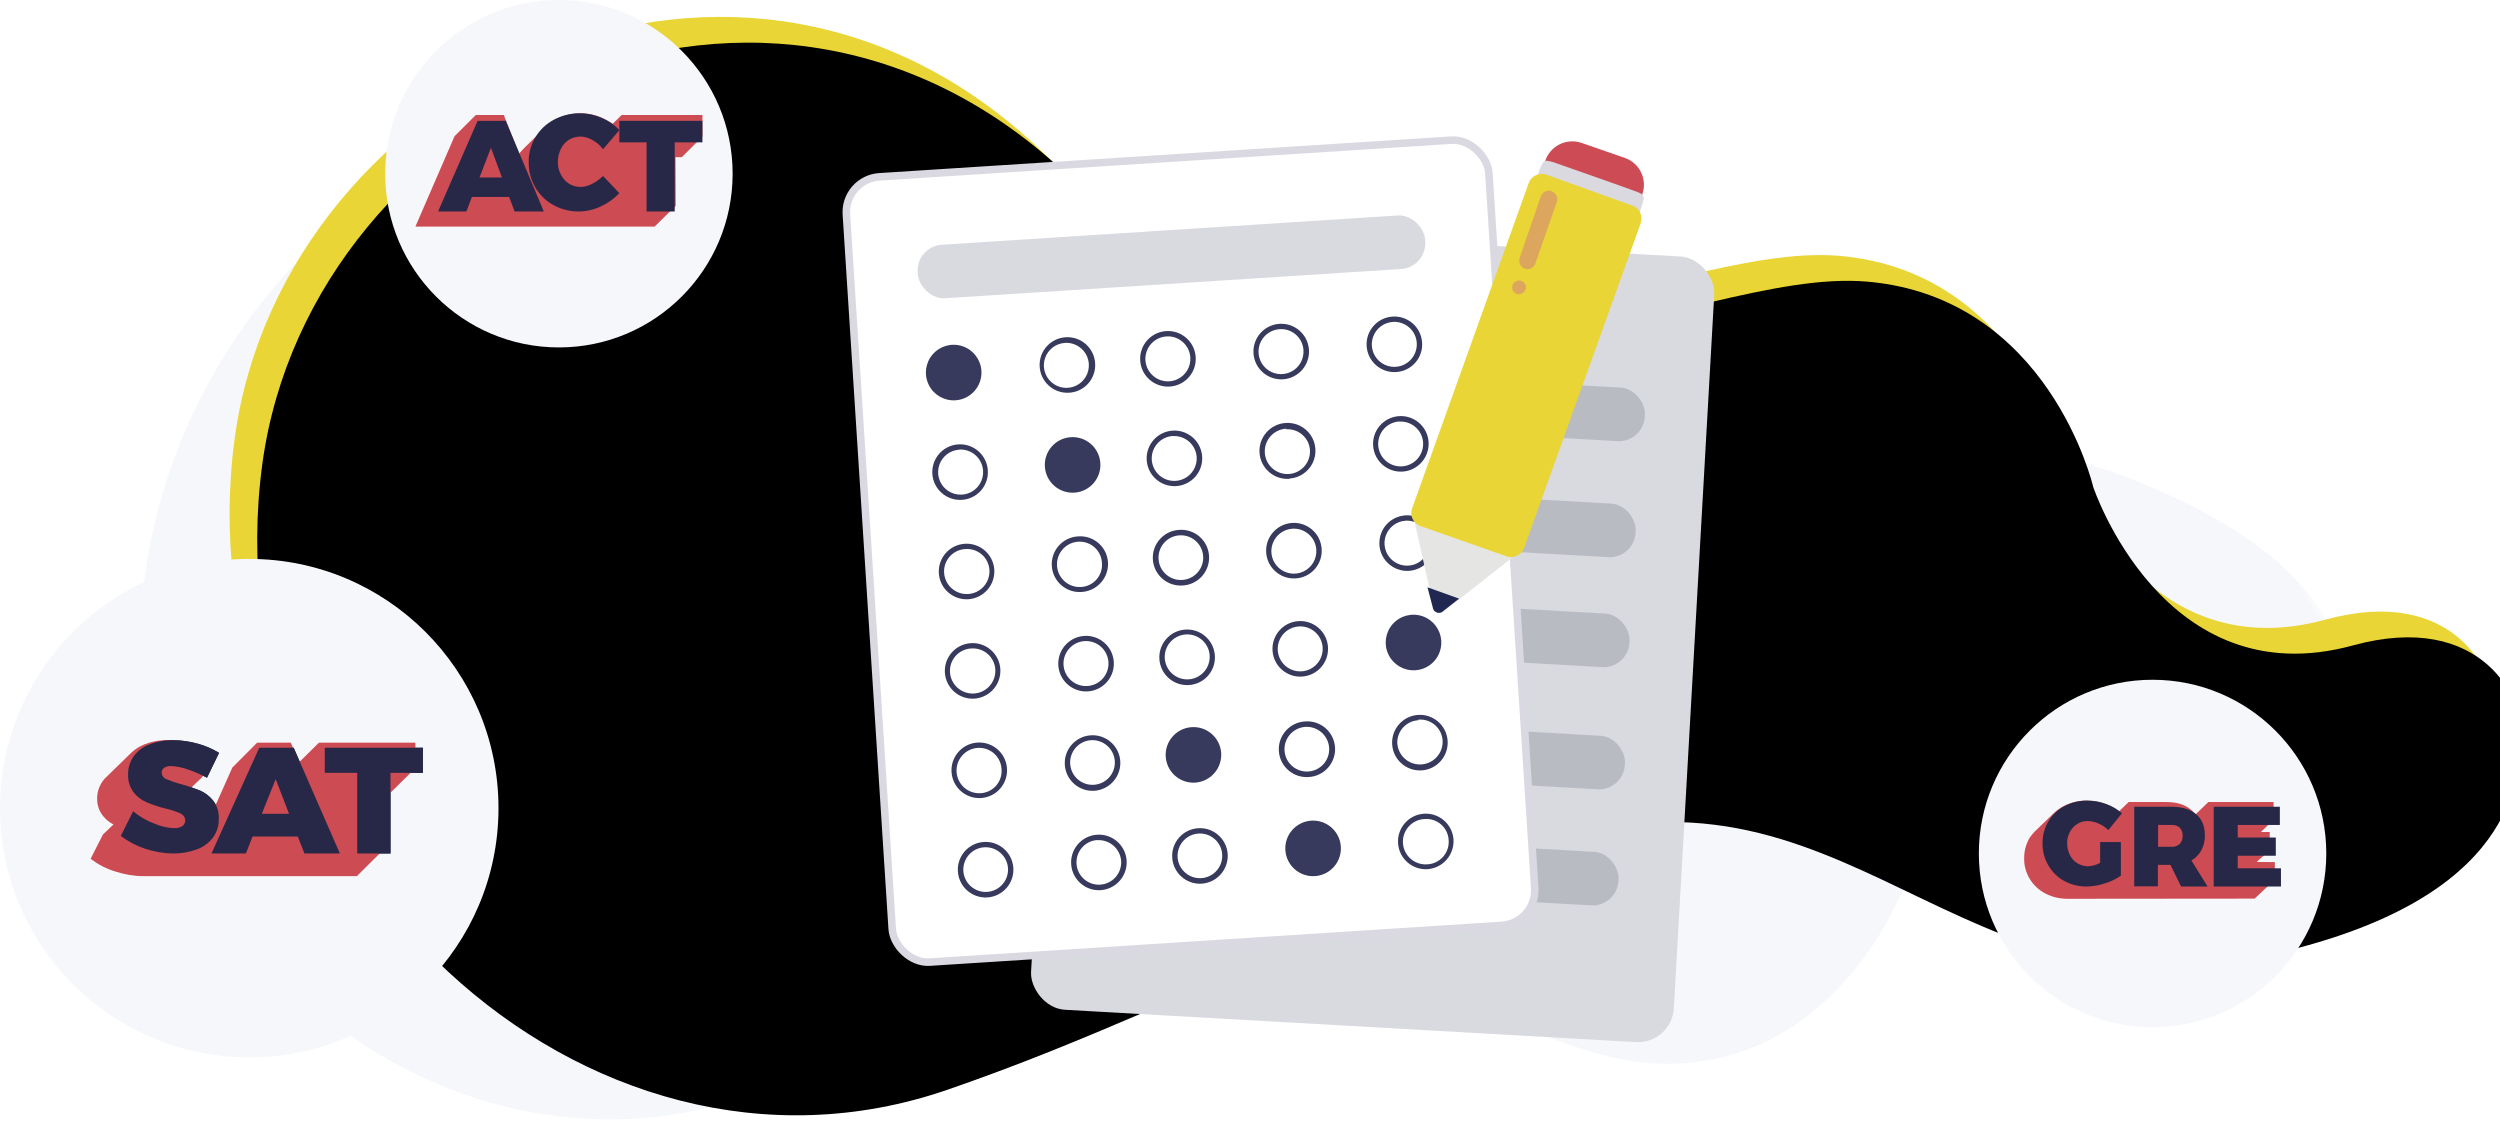 <?xml version="1.0" encoding="UTF-8"?>
<svg width="331px" height="149px" viewBox="0 0 331 149" version="1.1" xmlns="http://www.w3.org/2000/svg" xmlns:xlink="http://www.w3.org/1999/xlink">
    <!-- Generator: Sketch 51.3 (57544) - http://www.bohemiancoding.com/sketch -->
    <title>Standardised Testing tutoring</title>
    <desc>Created with Sketch.</desc>
    <defs>
        <polygon id="path-1" points="5.87833626e-06 6.34894587e-05 203.07 6.34894587e-05 203.07 256.427 5.87833626e-06 256.427"></polygon>
        <path d="M279.603,292.451 C284.113,289.038 288.734,276.712 273.703,267.435 C251.519,253.747 265.601,227.954 265.601,227.954 C265.601,227.954 279.947,206.643 265.103,187.598 C250.259,168.553 201.317,159.129 203.122,102.166 C204.928,45.203 141.307,21.237 102.582,48.549 C59.351,79.036 58.789,147.669 103.849,171.505 C121.464,180.825 133.625,185.177 176.424,204.486 C219.222,223.796 200.227,261.06 233.347,285.281 C262.611,306.663 275.088,295.863 279.603,292.451 Z" id="path-3"></path>
        <filter x="-5.1%" y="-4.2%" width="110.3%" height="108.4%" filterUnits="objectBoundingBox" id="filter-4">
            <feGaussianBlur stdDeviation="8.5" in="SourceAlpha" result="shadowBlurInner1"></feGaussianBlur>
            <feOffset dx="0" dy="5" in="shadowBlurInner1" result="shadowOffsetInner1"></feOffset>
            <feComposite in="shadowOffsetInner1" in2="SourceAlpha" operator="arithmetic" k2="-1" k3="1" result="shadowInnerInner1"></feComposite>
            <feColorMatrix values="0 0 0 0 0.832   0 0 0 0 0.768   0 0 0 0 0.257  0 0 0 1 0" type="matrix" in="shadowInnerInner1"></feColorMatrix>
        </filter>
    </defs>
    <g id="Page-1" stroke="none" stroke-width="1" fill="none" fill-rule="evenodd">
        <g id="Form--Desktop-2-Interests--Standardised-testing" transform="translate(-254, -134)">
            <g id="Standardised-Testing-tutoring" transform="translate(246, 51)">
                <g id="Group-3" transform="translate(163.026, 161.596) rotate(-122) translate(-163.026, -161.596) translate(61.026, 33.096)">
                    <mask id="mask-2" fill="white">
                        <use xlink:href="#path-1"></use>
                    </mask>
                    <g id="Clip-2"></g>
                    <path d="M4.523,251.239 C0.056,248.05 -4.754,236.217 9.574,226.832 C30.756,212.957 16.394,188.308 16.394,188.308 C16.394,188.308 1.906,168.022 15.807,149.165 C29.709,130.307 76.952,119.864 73.687,64.666 C70.422,9.467 131.528,-15.459 169.836,10 C212.597,38.419 214.965,104.964 171.871,129.279 C155.023,138.785 143.337,143.328 102.315,163.191 C61.293,183.054 80.717,218.691 49.213,243.059 C21.398,264.572 8.991,254.429 4.523,251.239" id="Fill-1" fill="#F6F7FA" mask="url(#mask-2)"></path>
                </g>
                <g id="Shape" fill-rule="nonzero" transform="translate(177.047, 167.739) rotate(-47) translate(-177.047, -167.739) ">
                    <use fill="#E9D536" xlink:href="#path-3"></use>
                    <use fill="black" fill-opacity="1" filter="url(#filter-4)" xlink:href="#path-3"></use>
                </g>
                <g id="Interests-Icons-03" transform="translate(119, 101)" fill-rule="nonzero">
                    <rect id="Rectangle-path" fill="#D9D9E0" transform="translate(70.741, 65.827) rotate(3.24) translate(-70.741, -65.827) " x="28.121" y="13.737" width="85.24" height="104.18" rx="4.76"></rect>
                    <rect id="Rectangle-path" fill="#B9BBC3" transform="translate(73.679, 35.182) rotate(3.24) translate(-73.679, -35.182) " x="40.529" y="31.632" width="66.3" height="7.1" rx="3.42"></rect>
                    <rect id="Rectangle-path" fill="#B9BBC3" transform="translate(57.415, 49.68) rotate(3.24) translate(-57.415, -49.68) " x="39.655" y="46.13" width="35.52" height="7.1" rx="3.42"></rect>
                    <rect id="Rectangle-path" fill="#B9BBC3" transform="translate(82.455, 51.093) rotate(3.24) translate(-82.455, -51.093) " x="78.275" y="47.543" width="8.36" height="7.1" rx="3.42"></rect>
                    <rect id="Rectangle-path" fill="#B9BBC3" transform="translate(96.089, 51.883) rotate(3.24) translate(-96.089, -51.883) " x="86.609" y="48.333" width="18.96" height="7.1" rx="3.42"></rect>
                    <rect id="Rectangle-path" fill="#B9BBC3" transform="translate(87.013, 65.973) rotate(-176.76) translate(-87.013, -65.973) " x="69.253" y="62.423" width="35.52" height="7.1" rx="3.42"></rect>
                    <rect id="Rectangle-path" fill="#B9BBC3" transform="translate(61.973, 64.566) rotate(-176.76) translate(-61.973, -64.566) " x="57.793" y="61.016" width="8.36" height="7.1" rx="3.42"></rect>
                    <rect id="Rectangle-path" fill="#B9BBC3" transform="translate(46.77, 63.704) rotate(-176.76) translate(-46.77, -63.704) " x="38.86" y="60.154" width="15.82" height="7.1" rx="3.42"></rect>
                    <rect id="Rectangle-path" fill="#B9BBC3" transform="translate(71.038, 81.28) rotate(3.24) translate(-71.038, -81.28) " x="37.888" y="77.73" width="66.3" height="7.1" rx="3.42"></rect>
                    <rect id="Rectangle-path" fill="#B9BBC3" transform="translate(70.19, 96.647) rotate(3.24) translate(-70.19, -96.647) " x="37.04" y="93.097" width="66.3" height="7.1" rx="3.42"></rect>
                    <rect id="Rectangle-path" stroke="#DAD9E1" fill="#FFFFFF" transform="translate(46.63, 54.968) rotate(-3.67) translate(-46.63, -54.968) " x="4.01" y="2.878" width="85.24" height="104.18" rx="4.68"></rect>
                    <path d="M43.88,33.18 C41.863,33.315 40.115,31.797 39.965,29.781 C39.815,27.765 41.319,26.006 43.334,25.84 C45.349,25.675 47.12,27.166 47.3,29.18 C47.394,30.168 47.083,31.151 46.438,31.905 C45.794,32.659 44.87,33.119 43.88,33.18 Z M43.44,26.54 C42.236,26.615 41.197,27.409 40.807,28.55 C40.416,29.691 40.752,30.955 41.658,31.752 C42.563,32.548 43.86,32.72 44.942,32.188 C46.024,31.656 46.679,30.523 46.6,29.32 C46.493,27.681 45.08,26.437 43.44,26.54 Z" id="Shape" fill="#373A5C"></path>
                    <path d="M58.86,32.22 C56.845,32.344 55.106,30.82 54.964,28.806 C54.821,26.792 56.329,25.039 58.341,24.879 C60.354,24.718 62.121,26.209 62.3,28.22 C62.388,29.21 62.073,30.193 61.425,30.946 C60.777,31.7 59.852,32.159 58.86,32.22 Z M58.44,25.58 C57.234,25.647 56.188,26.436 55.791,27.577 C55.395,28.718 55.727,29.986 56.631,30.787 C57.535,31.587 58.834,31.763 59.918,31.231 C61.003,30.699 61.659,29.565 61.58,28.36 C61.534,27.574 61.176,26.84 60.587,26.318 C59.998,25.796 59.225,25.531 58.44,25.58 Z" id="Shape" fill="#373A5C"></path>
                    <path d="M73.84,31.26 C71.825,31.384 70.086,29.86 69.944,27.846 C69.801,25.832 71.309,24.079 73.321,23.919 C75.334,23.758 77.101,25.249 77.28,27.26 C77.374,28.251 77.06,29.237 76.411,29.992 C75.762,30.747 74.834,31.205 73.84,31.26 Z M73.42,24.62 C72.216,24.695 71.177,25.489 70.787,26.63 C70.396,27.771 70.732,29.035 71.638,29.832 C72.543,30.628 73.84,30.8 74.922,30.268 C76.004,29.736 76.659,28.603 76.58,27.4 C76.473,25.761 75.06,24.517 73.42,24.62 Z" id="Shape" fill="#373A5C"></path>
                    <path d="M44.72,46.36 C42.705,46.484 40.966,44.96 40.824,42.946 C40.681,40.932 42.189,39.179 44.201,39.019 C46.214,38.858 47.981,40.349 48.16,42.36 C48.248,43.35 47.933,44.333 47.285,45.086 C46.637,45.84 45.712,46.299 44.72,46.36 Z M44.3,39.72 C43.094,39.787 42.048,40.576 41.651,41.717 C41.255,42.858 41.587,44.126 42.491,44.927 C43.395,45.727 44.694,45.903 45.778,45.371 C46.863,44.839 47.519,43.705 47.44,42.5 C47.322,40.877 45.925,39.648 44.3,39.74 L44.3,39.72 Z" id="Shape" fill="#373A5C"></path>
                    <path d="M59.7,45.4 C57.657,45.533 55.893,43.983 55.76,41.94 C55.627,39.897 57.177,38.133 59.22,38 C60.535,37.907 61.799,38.523 62.537,39.615 C63.275,40.707 63.374,42.11 62.797,43.295 C62.22,44.48 61.055,45.267 59.74,45.36 L59.7,45.4 Z M59.28,38.76 C57.623,38.859 56.361,40.283 56.46,41.94 C56.559,43.597 57.983,44.859 59.64,44.76 C61.282,44.653 62.531,43.243 62.44,41.6 C62.333,39.972 60.928,38.737 59.3,38.84 L59.28,38.76 Z" id="Shape" fill="#373A5C"></path>
                    <path d="M74.7,44.44 C72.685,44.564 70.946,43.04 70.804,41.026 C70.661,39.012 72.169,37.259 74.181,37.099 C76.194,36.938 77.961,38.429 78.14,40.44 C78.223,41.428 77.905,42.409 77.258,43.161 C76.611,43.913 75.69,44.374 74.7,44.44 Z M74.26,37.8 C73.056,37.875 72.017,38.669 71.627,39.81 C71.236,40.951 71.572,42.215 72.478,43.012 C73.383,43.808 74.68,43.98 75.762,43.448 C76.844,42.916 77.499,41.783 77.42,40.58 C77.303,38.949 75.892,37.717 74.26,37.82 L74.26,37.8 Z" id="Shape" fill="#373A5C"></path>
                    <path d="M45.56,59.52 C43.528,59.653 41.773,58.112 41.64,56.08 C41.507,54.048 43.048,52.293 45.08,52.16 C46.07,52.072 47.053,52.387 47.806,53.035 C48.56,53.683 49.019,54.608 49.08,55.6 C49.14,56.588 48.801,57.559 48.14,58.296 C47.478,59.033 46.549,59.474 45.56,59.52 Z M45.14,52.88 C43.511,52.994 42.282,54.405 42.393,56.035 C42.504,57.664 43.914,58.895 45.544,58.786 C47.173,58.677 48.406,57.27 48.3,55.64 C48.249,54.854 47.886,54.121 47.293,53.603 C46.7,53.085 45.925,52.825 45.14,52.88 Z" id="Shape" fill="#373A5C"></path>
                    <path d="M75.54,57.58 C74.054,57.674 72.658,56.864 72.003,55.527 C71.347,54.19 71.562,52.59 72.547,51.473 C73.532,50.356 75.093,49.943 76.501,50.427 C77.91,50.91 78.888,52.194 78.98,53.68 C79.105,55.706 77.566,57.451 75.54,57.58 Z M75.12,50.94 C73.914,51.007 72.868,51.796 72.471,52.937 C72.075,54.078 72.407,55.346 73.311,56.147 C74.215,56.947 75.514,57.123 76.598,56.591 C77.683,56.059 78.339,54.925 78.26,53.72 C78.153,52.089 76.752,50.849 75.12,50.94 Z" id="Shape" fill="#373A5C"></path>
                    <path d="M47.24,85.62 C45.225,85.744 43.486,84.22 43.344,82.206 C43.201,80.192 44.709,78.439 46.721,78.279 C48.734,78.118 50.501,79.609 50.68,81.62 C50.763,82.608 50.445,83.589 49.798,84.341 C49.151,85.093 48.23,85.554 47.24,85.62 Z M46.82,78.98 C45.195,79.105 43.976,80.52 44.094,82.146 C44.212,83.772 45.623,84.996 47.249,84.884 C48.876,84.773 50.105,83.367 50,81.74 C49.954,80.954 49.596,80.22 49.007,79.698 C48.418,79.176 47.645,78.911 46.86,78.96 L46.82,78.98 Z" id="Shape" fill="#373A5C"></path>
                    <path d="M60.56,58.58 C58.543,58.715 56.795,57.197 56.645,55.181 C56.495,53.165 57.999,51.406 60.014,51.24 C62.029,51.075 63.8,52.566 63.98,54.58 C64.074,55.568 63.763,56.551 63.118,57.305 C62.474,58.059 61.55,58.519 60.56,58.58 Z M60.12,52 C58.916,52.075 57.877,52.869 57.487,54.01 C57.096,55.151 57.432,56.415 58.338,57.212 C59.243,58.008 60.54,58.18 61.622,57.648 C62.704,57.116 63.359,55.983 63.28,54.78 C63.173,53.141 61.76,51.897 60.12,52 Z" id="Shape" fill="#373A5C"></path>
                    <path d="M76.38,70.74 C74.894,70.834 73.498,70.024 72.843,68.687 C72.187,67.35 72.402,65.75 73.387,64.633 C74.372,63.516 75.933,63.103 77.341,63.587 C78.75,64.07 79.728,65.354 79.82,66.84 C79.886,67.811 79.562,68.769 78.92,69.5 C78.278,70.232 77.371,70.678 76.4,70.74 L76.38,70.74 Z M76,64.1 C74.359,64.202 73.11,65.614 73.211,67.256 C73.311,68.897 74.722,70.147 76.363,70.049 C78.004,69.951 79.256,68.542 79.16,66.9 C79.114,66.109 78.754,65.369 78.161,64.844 C77.568,64.318 76.791,64.051 76,64.1 Z" id="Shape" fill="#373A5C"></path>
                    <path d="M46.42,72.7 C44.403,72.835 42.655,71.317 42.505,69.301 C42.355,67.285 43.859,65.526 45.874,65.36 C47.889,65.195 49.66,66.686 49.84,68.7 C49.934,69.688 49.623,70.671 48.978,71.425 C48.334,72.179 47.41,72.639 46.42,72.7 Z M46,66 C44.796,66.075 43.757,66.869 43.367,68.01 C42.976,69.151 43.312,70.415 44.218,71.212 C45.123,72.008 46.42,72.18 47.502,71.648 C48.584,71.116 49.239,69.983 49.16,68.78 C49.053,67.141 47.64,65.897 46,66 Z" id="Shape" fill="#373A5C"></path>
                    <path d="M62.24,84.88 C60.208,85.013 58.453,83.472 58.32,81.44 C58.187,79.408 59.728,77.653 61.76,77.52 C62.75,77.432 63.733,77.747 64.486,78.395 C65.24,79.043 65.699,79.968 65.76,80.96 C65.82,81.948 65.481,82.919 64.82,83.656 C64.158,84.393 63.229,84.834 62.24,84.88 Z M61.82,78.24 C60.191,78.354 58.962,79.765 59.073,81.395 C59.184,83.024 60.594,84.255 62.224,84.146 C63.853,84.037 65.086,82.63 64.98,81 C64.863,79.369 63.452,78.137 61.82,78.24 Z" id="Shape" fill="#373A5C"></path>
                    <path d="M77.22,84 C75.205,84.124 73.466,82.6 73.324,80.586 C73.181,78.572 74.689,76.819 76.701,76.659 C78.714,76.498 80.481,77.989 80.66,80 C80.748,80.99 80.433,81.973 79.785,82.726 C79.137,83.48 78.212,83.939 77.22,84 Z M76.8,77.36 C75.189,77.446 73.943,78.807 74,80.42 C74.075,81.492 74.716,82.442 75.682,82.913 C76.648,83.384 77.791,83.304 78.682,82.703 C79.573,82.102 80.075,81.072 80,80 C79.939,79.214 79.567,78.485 78.966,77.974 C78.365,77.464 77.586,77.214 76.8,77.28 L76.8,77.36 Z" id="Shape" fill="#373A5C"></path>
                    <path d="M48.1,99 C46.085,99.124 44.346,97.6 44.204,95.586 C44.061,93.572 45.569,91.819 47.581,91.659 C49.594,91.498 51.361,92.989 51.54,95 C51.623,95.988 51.305,96.969 50.658,97.721 C50.011,98.473 49.09,98.934 48.1,99 Z M47.68,92.36 C46.484,92.435 45.452,93.224 45.065,94.358 C44.678,95.491 45.012,96.747 45.912,97.537 C46.812,98.328 48.1,98.499 49.174,97.969 C50.249,97.44 50.899,96.315 50.82,95.12 C50.713,93.492 49.308,92.257 47.68,92.36 Z" id="Shape" fill="#373A5C"></path>
                    <path d="M63.08,98 C61.065,98.124 59.326,96.6 59.184,94.586 C59.041,92.572 60.549,90.819 62.561,90.659 C64.574,90.498 66.341,91.989 66.52,94 C66.608,94.99 66.293,95.973 65.645,96.726 C64.997,97.48 64.072,97.939 63.08,98 Z M62.66,91.36 C61.033,91.473 59.804,92.88 59.911,94.507 C60.018,96.134 61.421,97.368 63.049,97.267 C64.676,97.166 65.915,95.768 65.82,94.14 C65.703,92.509 64.292,91.277 62.66,91.38 L62.66,91.36 Z" id="Shape" fill="#373A5C"></path>
                    <path d="M78,97.08 C75.985,97.204 74.246,95.68 74.104,93.666 C73.961,91.652 75.469,89.899 77.481,89.739 C79.494,89.578 81.261,91.069 81.44,93.08 C81.517,94.067 81.197,95.045 80.552,95.795 C79.906,96.546 78.988,97.008 78,97.08 Z M77.56,90.44 C75.903,90.545 74.645,91.973 74.75,93.63 C74.855,95.287 76.283,96.545 77.94,96.44 C78.756,96.41 79.525,96.047 80.066,95.434 C80.606,94.822 80.872,94.014 80.8,93.2 C80.754,92.412 80.393,91.676 79.799,91.157 C79.205,90.638 78.427,90.38 77.64,90.44 L77.56,90.44 Z" id="Shape" fill="#373A5C"></path>
                    <circle id="Oval" fill="#373A5C" cx="15.26" cy="31.34" r="3.14"></circle>
                    <path d="M15.5,35 C14.014,35.094 12.618,34.284 11.963,32.947 C11.307,31.61 11.522,30.01 12.507,28.893 C13.492,27.776 15.053,27.363 16.461,27.847 C17.87,28.33 18.848,29.614 18.94,31.1 C19.065,33.126 17.526,34.871 15.5,35 Z M15.08,28.36 C13.423,28.465 12.165,29.893 12.27,31.55 C12.375,33.207 13.803,34.465 15.46,34.36 C16.248,34.314 16.984,33.953 17.503,33.359 C18.022,32.765 18.28,31.987 18.22,31.2 C18.189,30.404 17.839,29.654 17.248,29.119 C16.657,28.585 15.875,28.311 15.08,28.36 Z" id="Shape" fill="#373A5C"></path>
                    <path d="M30.48,34 C28.453,34.086 26.739,32.515 26.648,30.488 C26.557,28.461 28.124,26.743 30.151,26.647 C32.177,26.551 33.899,28.114 34,30.14 C34.054,31.121 33.712,32.083 33.05,32.809 C32.388,33.535 31.462,33.964 30.48,34 Z M30,27.4 C28.796,27.475 27.757,28.269 27.367,29.41 C26.976,30.551 27.312,31.815 28.218,32.612 C29.123,33.408 30.42,33.58 31.502,33.048 C32.584,32.516 33.239,31.383 33.16,30.18 C33.053,28.541 31.64,27.297 30,27.4 Z" id="Shape" fill="#373A5C"></path>
                    <path d="M16.34,48.18 C14.325,48.304 12.586,46.78 12.444,44.766 C12.301,42.752 13.809,40.999 15.821,40.839 C17.834,40.678 19.601,42.169 19.78,44.18 C19.874,45.171 19.56,46.157 18.911,46.912 C18.262,47.667 17.334,48.125 16.34,48.18 Z M16,41.54 C14.796,41.615 13.757,42.409 13.367,43.55 C12.976,44.691 13.312,45.955 14.218,46.752 C15.123,47.548 16.42,47.72 17.502,47.188 C18.584,46.656 19.239,45.523 19.16,44.32 C19.053,42.678 17.643,41.429 16,41.52 L16,41.54 Z" id="Shape" fill="#373A5C"></path>
                    <path d="M31.34,47.22 C30.35,47.308 29.367,46.993 28.614,46.345 C27.86,45.697 27.401,44.772 27.34,43.78 C27.216,41.765 28.74,40.026 30.754,39.884 C32.768,39.741 34.521,41.249 34.681,43.261 C34.842,45.274 33.351,47.041 31.34,47.22 Z M30.9,40.58 C29.689,40.631 28.63,41.411 28.221,42.552 C27.812,43.692 28.135,44.967 29.037,45.776 C29.939,46.585 31.241,46.767 32.331,46.237 C33.42,45.706 34.08,44.569 34,43.36 C33.883,41.729 32.472,40.497 30.84,40.6 L30.9,40.58 Z" id="Shape" fill="#373A5C"></path>
                    <path d="M17.2,61.34 C15.185,61.464 13.446,59.94 13.304,57.926 C13.161,55.912 14.669,54.159 16.681,53.999 C18.694,53.838 20.461,55.329 20.64,57.34 C20.723,58.328 20.405,59.309 19.758,60.061 C19.111,60.813 18.19,61.274 17.2,61.34 Z M16.76,54.7 C15.132,54.807 13.897,56.212 14,57.84 C14.068,58.912 14.702,59.866 15.665,60.343 C16.627,60.82 17.77,60.748 18.665,60.153 C19.559,59.558 20.068,58.532 20,57.46 C19.95,56.659 19.576,55.913 18.965,55.393 C18.355,54.873 17.559,54.623 16.76,54.7 Z" id="Shape" fill="#373A5C"></path>
                    <path d="M32.18,60.38 C30.148,60.513 28.393,58.972 28.26,56.94 C28.127,54.908 29.668,53.153 31.7,53.02 C32.69,52.932 33.673,53.247 34.426,53.895 C35.18,54.543 35.639,55.468 35.7,56.46 C35.754,57.447 35.414,58.415 34.754,59.151 C34.093,59.886 33.167,60.328 32.18,60.38 Z M31.76,53.72 C30.103,53.825 28.845,55.253 28.95,56.91 C29.055,58.567 30.483,59.825 32.14,59.72 C32.928,59.674 33.664,59.313 34.183,58.719 C34.702,58.125 34.96,57.347 34.9,56.56 C34.869,55.764 34.519,55.014 33.928,54.479 C33.337,53.945 32.555,53.671 31.76,53.72 Z" id="Shape" fill="#373A5C"></path>
                    <path d="M18,74.5 C15.985,74.624 14.246,73.1 14.104,71.086 C13.961,69.072 15.469,67.319 17.481,67.159 C19.494,66.998 21.261,68.489 21.44,70.5 C21.523,71.488 21.205,72.469 20.558,73.221 C19.911,73.973 18.99,74.434 18,74.5 Z M17.56,67.86 C16.774,67.906 16.04,68.264 15.518,68.853 C14.996,69.442 14.731,70.215 14.78,71 C14.879,72.657 16.303,73.919 17.96,73.82 C19.617,73.721 20.879,72.297 20.78,70.64 C20.734,69.847 20.371,69.106 19.773,68.583 C19.175,68.06 18.392,67.8 17.6,67.86 L17.56,67.86 Z" id="Shape" fill="#373A5C"></path>
                    <path d="M33.02,73.54 C31.005,73.664 29.266,72.14 29.124,70.126 C28.981,68.112 30.489,66.359 32.501,66.199 C34.514,66.038 36.281,67.529 36.46,69.54 C36.548,70.53 36.233,71.513 35.585,72.266 C34.937,73.02 34.012,73.479 33.02,73.54 Z M32.6,66.88 C30.959,66.982 29.71,68.394 29.811,70.036 C29.911,71.677 31.322,72.927 32.963,72.829 C34.604,72.731 35.856,71.322 35.76,69.68 C35.714,68.889 35.354,68.149 34.761,67.624 C34.168,67.098 33.391,66.831 32.6,66.88 Z" id="Shape" fill="#373A5C"></path>
                    <path d="M18.88,87.66 C16.865,87.784 15.126,86.26 14.984,84.246 C14.841,82.232 16.349,80.479 18.361,80.319 C20.374,80.158 22.141,81.649 22.32,83.66 C22.408,84.65 22.093,85.633 21.445,86.386 C20.797,87.14 19.872,87.599 18.88,87.66 Z M18.46,81.02 C16.803,81.125 15.545,82.553 15.65,84.21 C15.755,85.867 17.183,87.125 18.84,87.02 C19.639,86.975 20.385,86.606 20.906,85.998 C21.427,85.39 21.678,84.597 21.6,83.8 C21.554,83.014 21.196,82.28 20.607,81.758 C20.018,81.236 19.245,80.971 18.46,81.02 Z" id="Shape" fill="#373A5C"></path>
                    <path d="M33.88,86.7 C31.865,86.824 30.126,85.3 29.984,83.286 C29.841,81.272 31.349,79.519 33.361,79.359 C35.374,79.198 37.141,80.689 37.32,82.7 C37.403,83.688 37.085,84.669 36.438,85.421 C35.791,86.173 34.87,86.634 33.88,86.7 Z M33.44,80 C31.811,80.114 30.582,81.525 30.693,83.155 C30.804,84.784 32.214,86.015 33.844,85.906 C35.473,85.797 36.706,84.39 36.6,82.76 C36.483,81.129 35.072,79.897 33.44,80 Z" id="Shape" fill="#373A5C"></path>
                    <path d="M19.72,100.82 C17.705,100.944 15.966,99.42 15.824,97.406 C15.681,95.392 17.189,93.639 19.201,93.479 C21.214,93.318 22.981,94.809 23.16,96.82 C23.248,97.81 22.933,98.793 22.285,99.546 C21.637,100.3 20.712,100.759 19.72,100.82 Z M19.3,94.18 C17.673,94.293 16.444,95.7 16.551,97.327 C16.658,98.954 18.061,100.188 19.689,100.087 C21.316,99.986 22.555,98.588 22.46,96.96 C22.353,95.321 20.94,94.077 19.3,94.18 Z" id="Shape" fill="#373A5C"></path>
                    <path d="M34.72,99.86 C32.705,99.984 30.966,98.46 30.824,96.446 C30.681,94.432 32.189,92.679 34.201,92.519 C36.214,92.358 37.981,93.849 38.16,95.86 C38.243,96.848 37.925,97.829 37.278,98.581 C36.631,99.333 35.71,99.794 34.72,99.86 Z M34.28,93.22 C32.653,93.333 31.424,94.74 31.531,96.367 C31.638,97.994 33.041,99.228 34.669,99.127 C36.296,99.026 37.535,97.628 37.44,96 C37.323,94.369 35.912,93.137 34.28,93.24 L34.28,93.22 Z" id="Shape" fill="#373A5C"></path>
                    <g id="Group" opacity="0.23" transform="translate(58, 52)" fill="#FFFFFF">
                        <path d="M3.04,2 C3.226,2.081 3.385,2.213 3.5,2.38 C3.621,2.549 3.684,2.752 3.68,2.96 C3.696,3.165 3.662,3.371 3.58,3.56 C3.485,3.732 3.347,3.877 3.18,3.98 C2.987,4.079 2.776,4.14 2.56,4.16 L1.62,4.16 L1.46,1.9 L2.44,1.9 C2.645,1.882 2.852,1.917 3.04,2 Z M2.84,3.56 C2.927,3.5 2.997,3.417 3.04,3.32 C3.071,3.209 3.071,3.091 3.04,2.98 C3.066,2.875 3.066,2.765 3.04,2.66 C2.994,2.563 2.917,2.486 2.82,2.44 C2.714,2.421 2.606,2.421 2.5,2.44 L2,2.44 L2,3.74 L2.4,3.74 C2.512,3.739 2.619,3.697 2.7,3.62 L2.84,3.56 Z" id="Shape"></path>
                    </g>
                    <path d="M61.38,71.58 C59.365,71.704 57.626,70.18 57.484,68.166 C57.341,66.152 58.849,64.399 60.861,64.239 C62.874,64.078 64.641,65.569 64.82,67.58 C64.908,68.57 64.593,69.553 63.945,70.306 C63.297,71.06 62.372,71.519 61.38,71.58 Z M60.96,64.94 C59.756,65.015 58.717,65.809 58.327,66.95 C57.936,68.091 58.272,69.355 59.178,70.152 C60.083,70.948 61.38,71.12 62.462,70.588 C63.544,70.056 64.199,68.923 64.12,67.72 C64.013,66.081 62.6,64.837 60.96,64.94 Z" id="Shape" fill="#373A5C"></path>
                    <circle id="Oval" fill="#373A5C" cx="31" cy="43.62" r="3.14"></circle>
                    <circle id="Oval" fill="#373A5C" cx="62.86" cy="94.3" r="3.14"></circle>
                    <circle id="Oval" fill="#373A5C" cx="47.04" cy="81.94" r="3.24"></circle>
                    <circle id="Oval" fill="#373A5C" cx="76.14" cy="67.1" r="3.34"></circle>
                    <rect id="Rectangle-path" fill="#D9D9E0" transform="translate(44.102, 16.01) rotate(-3.67) translate(-44.102, -16.01) " x="10.442" y="12.46" width="67.32" height="7.1" rx="3.42"></rect>
                    <g id="c3cd9901-9e62-4f49-ad0e-31814f6d1c67" transform="translate(74, 0)">
                        <g id="_7babbd22-268f-4d8e-bdc3-87293134dc7a" transform="translate(16, 0)" fill="#CD4B54">
                            <path d="M9.6,15.74 L3.84,13.74 C1.904,13.035 0.897,10.903 1.58,8.96 L3.58,3.32 C3.895,2.358 4.582,1.563 5.488,1.111 C6.394,0.66 7.443,0.591 8.4,0.92 L14.16,2.92 C16.114,3.617 17.134,5.765 16.44,7.72 L14.44,13.4 C14.106,14.338 13.411,15.104 12.51,15.528 C11.609,15.953 10.576,16 9.64,15.66" id="_25a8bcb6-9419-47ee-974a-0ec1cbffd3a7"></path>
                        </g>
                        <g id="_7babbd22-268f-4d8e-bdc3-87293134dc7a-2" transform="translate(16, 2)" fill="#D9D9DF">
                            <path d="M8.66,17.62 L2.66,15.44 C0.655,14.681 -0.395,12.475 0.28,10.44 L2.62,3.12 C3.32,1.12 3.34,1.12 4.62,1.46 C4.62,1.46 14.38,4.88 15.9,5.46 C16.96,5.9 16.68,6.3 16.18,7.84 L13.68,15.26 C12.912,17.268 10.696,18.31 8.66,17.62" id="_25a8bcb6-9419-47ee-974a-0ec1cbffd3a7-2"></path>
                        </g>
                        <path d="M15.32,55.74 L6,63.08 C5.579,63.257 5.093,63.084 4.88,62.68 L2.28,51.04 C2.184,50.838 2.173,50.607 2.248,50.397 C2.323,50.187 2.478,50.015 2.68,49.92 L10.74,46 C10.936,45.904 11.163,45.89 11.369,45.961 C11.576,46.032 11.745,46.183 11.84,46.38 L15.68,54.54 C15.776,54.742 15.787,54.973 15.712,55.183 C15.637,55.393 15.482,55.565 15.28,55.66" id="b858bee5-e499-4146-82c7-f0bd0d4fcd96" fill="#E5E5E4"></path>
                        <path d="M8.18,61.26 L5.88,63.06 C5.678,63.156 5.447,63.167 5.237,63.092 C5.027,63.017 4.855,62.862 4.76,62.66 L4,59.76" id="dd2d4e62-3ea9-46a2-8d89-9d968f4db888" fill="#202851"></path>
                        <path d="M14.48,55.66 L3.08,51.66 C2.6,51.491 2.211,51.13 2.007,50.664 C1.802,50.198 1.8,49.668 2,49.2 L17.4,6.24 C17.739,5.297 18.771,4.799 19.72,5.12 L31.12,9.22 C31.582,9.382 31.96,9.724 32.167,10.168 C32.374,10.613 32.393,11.122 32.22,11.58 L16.8,54.54 C16.443,55.499 15.386,55.996 14.42,55.66" id="_550ad257-91b1-4a68-9f65-ac611956f18b" fill="#E9D536"></path>
                        <path d="M16.9,17.58 C16.322,17.372 16.013,16.745 16.2,16.16 L19,8 C19.132,7.621 19.456,7.342 19.85,7.267 C20.244,7.192 20.649,7.333 20.91,7.637 C21.172,7.941 21.252,8.361 21.12,8.74 L18.28,16.9 C18.185,17.176 17.984,17.403 17.721,17.53 C17.458,17.658 17.156,17.676 16.88,17.58" id="_0f780949-6142-45f6-ab60-533cb14e84be" fill="#DDA65E"></path>
                        <path d="M16.98,20.32 C16.818,20.81 16.291,21.078 15.8,20.92 C15.33,20.743 15.089,20.222 15.258,19.749 C15.427,19.276 15.944,19.026 16.419,19.188 C16.895,19.349 17.153,19.862 17,20.34" id="_23e627c9-aa29-46e2-8521-bb67ab9d3c3f" fill="#DDA65E"></path>
                    </g>
                </g>
                <g id="SAT" transform="translate(8, 157)" fill-rule="nonzero">
                    <circle id="Oval-4" fill="#F6F7FA" cx="33" cy="33" r="33"></circle>
                    <path d="M24.888,27.884 C24.158,27.621 23.395,27.457 22.599,27.424 C22.301,27.424 21.969,27.49 21.737,27.654 C21.538,27.786 21.406,28.016 21.406,28.279 C21.406,28.673 21.671,29.035 22.036,29.167 C22.666,29.43 23.329,29.66 23.992,29.825 C24.855,30.055 25.684,30.351 26.513,30.68 C27.176,30.976 27.773,31.436 28.237,32.028 C28.768,32.719 29,33.541 28.967,34.396 C29,35.317 28.702,36.205 28.171,36.928 C27.607,37.652 26.878,38.178 26.015,38.474 C25.054,38.836 24.026,39 22.964,39 C21.704,39 20.444,38.77 19.217,38.375 C18.056,37.981 16.962,37.421 16,36.665 L17.625,33.409 C18.421,34.067 19.316,34.626 20.311,34.988 C21.173,35.382 22.102,35.613 23.031,35.646 C23.429,35.678 23.793,35.58 24.125,35.382 C24.39,35.218 24.523,34.922 24.523,34.626 C24.523,34.231 24.258,33.87 23.893,33.705 C23.263,33.409 22.599,33.212 21.903,33.047 C21.041,32.85 20.212,32.554 19.416,32.225 C18.753,31.929 18.156,31.502 17.691,30.91 C17.194,30.252 16.929,29.43 16.962,28.575 C16.929,27.72 17.194,26.865 17.691,26.141 C18.222,25.418 18.952,24.859 19.781,24.563 C20.776,24.168 21.87,23.971 22.931,24.004 C24.026,24.004 25.12,24.168 26.181,24.464 C27.176,24.727 28.138,25.155 29,25.681 L27.408,28.969 C26.645,28.575 25.783,28.18 24.888,27.884 Z" id="Shape" fill="#272847"></path>
                    <path d="M40.308,39 L39.424,36.757 L33.44,36.757 L32.556,39 L28,39 L34.324,25 L38.88,25 L45,39 L40.308,39 Z M34.664,33.746 L38.268,33.746 L36.5,29.165 L34.664,33.746 Z" id="Shape" fill="#272847"></path>
                    <polygon id="Shape" fill="#272847" points="43 25 56 25 56 28.324 51.701 28.324 51.701 39 47.299 39 47.299 28.324 43 28.324"></polygon>
                    <path d="M55,27.7 L55,24.328 L42.23,24.328 L39.602,26.922 L38.505,24.328 L34.049,24.328 L30.756,27.635 L28.229,33.31 C28.129,32.791 27.896,32.305 27.564,31.883 C27.098,31.299 26.5,30.845 25.834,30.554 C25.668,30.489 25.469,30.391 25.269,30.327 L26.766,28.9 L28.295,25.69 C27.398,25.268 26.5,24.62 25.535,24.457 C24.471,24.166 23.374,24.003 22.276,24.003 C21.179,23.971 20.114,24.166 19.117,24.555 C18.485,24.814 17.886,25.171 17.387,25.657 L17.321,25.722 L17.188,25.852 L17.121,25.917 L17.055,25.981 L16.988,26.046 L16.855,26.176 L16.789,26.241 L16.722,26.306 L16.656,26.371 L16.523,26.5 L16.456,26.565 L16.39,26.63 L16.323,26.695 L16.19,26.825 L16.124,26.889 L16.057,26.954 L15.991,27.019 L15.858,27.149 L15.791,27.214 L15.725,27.279 L15.658,27.343 L15.525,27.473 L15.459,27.538 L15.392,27.603 L15.326,27.668 L15.193,27.797 L15.126,27.862 L15.06,27.927 L14.993,27.992 L14.927,28.057 L14.86,28.122 L14.727,28.251 L14.66,28.316 L14.594,28.381 L14.527,28.446 L14.394,28.576 L14.328,28.64 L14.261,28.705 L14.195,28.77 L14.062,28.9 C13.896,29.062 13.729,29.224 13.596,29.419 C13.097,30.132 12.831,30.975 12.865,31.818 C12.865,32.629 13.131,33.407 13.663,34.056 C14.029,34.51 14.494,34.899 15.026,35.158 L13.63,36.488 L12,39.698 C12.964,40.444 14.062,41.027 15.259,41.384 C16.456,41.773 17.72,42 18.984,42 L47.251,42 L50.776,38.498 L50.776,30.91 L51.741,30.91 L55,27.7 Z" id="Shape" fill="#CD4B53"></path>
                    <path d="M24.888,27.884 C24.158,27.621 23.395,27.457 22.599,27.424 C22.301,27.424 21.969,27.49 21.737,27.654 C21.538,27.786 21.406,28.016 21.406,28.279 C21.406,28.673 21.671,29.035 22.036,29.167 C22.666,29.43 23.329,29.66 23.992,29.825 C24.855,30.055 25.684,30.351 26.513,30.68 C27.176,30.976 27.773,31.436 28.237,32.028 C28.768,32.719 29,33.541 28.967,34.396 C29,35.317 28.702,36.205 28.171,36.928 C27.607,37.652 26.878,38.178 26.015,38.474 C25.054,38.836 24.026,39 22.964,39 C21.704,39 20.444,38.77 19.217,38.375 C18.056,37.981 16.962,37.421 16,36.665 L17.625,33.409 C18.421,34.067 19.316,34.626 20.311,34.988 C21.173,35.382 22.102,35.613 23.031,35.646 C23.429,35.678 23.793,35.58 24.125,35.382 C24.39,35.218 24.523,34.922 24.523,34.626 C24.523,34.231 24.258,33.87 23.893,33.705 C23.263,33.409 22.599,33.212 21.903,33.047 C21.041,32.85 20.212,32.554 19.416,32.225 C18.753,31.929 18.156,31.502 17.691,30.91 C17.194,30.252 16.929,29.43 16.962,28.575 C16.929,27.72 17.194,26.865 17.691,26.141 C18.222,25.418 18.952,24.859 19.781,24.563 C20.776,24.168 21.87,23.971 22.931,24.004 C24.026,24.004 25.12,24.168 26.181,24.464 C27.176,24.727 28.138,25.155 29,25.681 L27.408,28.969 C26.645,28.575 25.783,28.18 24.888,27.884 Z" id="Shape" fill="#272847"></path>
                    <path d="M40.308,39 L39.424,36.757 L33.44,36.757 L32.556,39 L28,39 L34.324,25 L38.88,25 L45,39 L40.308,39 Z M34.664,33.746 L38.268,33.746 L36.5,29.165 L34.664,33.746 Z" id="Shape" fill="#272847"></path>
                    <polygon id="Shape" fill="#272847" points="43 25 56 25 56 28.324 51.701 28.324 51.701 39 47.299 39 47.299 28.324 43 28.324"></polygon>
                </g>
                <g id="ACT" transform="translate(59, 83)" fill-rule="nonzero">
                    <circle id="Oval-4" fill="#F6F7FA" cx="23" cy="23" r="23"></circle>
                    <g transform="translate(4, 15)" id="Shape">
                        <path d="M38,3.089 L38,0.228 L27.302,0.228 L26.132,1.383 C26.132,1.383 25.213,0.806 24.683,0.586 C22.733,-0.267 20.477,-0.184 18.582,0.806 C18.081,1.081 17.607,1.411 17.189,1.824 L17.133,1.879 L17.106,1.934 L17.05,1.989 L16.994,2.044 L16.883,2.154 L16.827,2.209 L16.771,2.264 L16.716,2.319 L16.604,2.429 L16.548,2.484 L16.437,2.594 L16.381,2.649 L16.326,2.704 L16.27,2.759 L16.158,2.869 L16.103,2.924 L16.047,2.979 L15.991,3.034 L15.88,3.144 L15.824,3.199 L15.768,3.254 L15.713,3.309 L15.545,3.474 L15.49,3.529 L15.434,3.584 L15.378,3.639 L14.933,4.079 L14.877,4.134 L14.821,4.189 L14.765,4.244 L14.654,4.354 L14.598,4.409 L14.543,4.464 L14.487,4.519 L14.431,4.574 C14.18,4.822 13.957,5.07 13.735,5.345 L11.701,0.228 L7.996,0.228 L5.182,3.034 L0,15 L31.676,15 L34.462,12.249 L34.434,5.812 L35.27,5.812 L38,3.089 Z" fill="#CD4B53"></path>
                        <path d="M13.136,13 L12.408,11.078 L7.48,11.078 L6.752,13 L3,13 L8.236,1 L11.96,1 L17,13 L13.136,13 Z M8.488,8.497 L11.456,8.497 L10,4.57 L8.488,8.497 Z" fill="#272847"></path>
                        <path d="M23.432,3.537 C22.943,3.253 22.396,3.082 21.85,3.082 C21.303,3.082 20.785,3.224 20.325,3.509 C19.864,3.794 19.49,4.221 19.26,4.705 C19.001,5.246 18.857,5.816 18.857,6.414 C18.857,7.012 18.972,7.582 19.26,8.123 C19.519,8.607 19.864,9.006 20.325,9.319 C20.785,9.604 21.303,9.746 21.85,9.746 C22.396,9.746 22.914,9.604 23.375,9.348 C23.921,9.091 24.41,8.721 24.842,8.294 L27,10.572 C26.309,11.313 25.475,11.911 24.526,12.338 C22.54,13.278 20.21,13.221 18.253,12.139 C17.246,11.598 16.44,10.772 15.865,9.803 C15.29,8.778 14.973,7.639 15.002,6.471 C14.973,5.303 15.29,4.164 15.894,3.167 C16.469,2.199 17.304,1.401 18.311,0.86 C20.296,-0.194 22.598,-0.279 24.641,0.604 C25.533,0.974 26.338,1.515 27,2.227 L24.842,4.762 C24.468,4.249 24.008,3.851 23.432,3.537 Z" fill="#272847"></path>
                        <polygon fill="#272847" points="27 1 38 1 38 3.849 34.333 3.849 34.333 13 30.609 13 30.609 3.849 27 3.849"></polygon>
                    </g>
                </g>
                <g id="GRE" transform="translate(270, 173)" fill-rule="nonzero">
                    <circle id="Oval-4" fill="#F6F7FA" cx="23" cy="23" r="23"></circle>
                    <g transform="translate(6, 16)" id="Shape">
                        <path d="M33.19,10.466 L33.19,8.143 L30.808,8.12 L30.808,8.096 L30.856,8.096 L30.856,8.049 L30.905,8.049 L30.905,8.002 L30.954,8.002 L30.954,7.955 L31.002,7.955 L31.002,7.909 L31.051,7.909 L31.051,7.862 L31.099,7.862 L31.099,7.815 L31.148,7.815 L31.148,7.768 L31.197,7.768 L31.197,7.721 L31.245,7.721 L31.245,7.674 L31.294,7.674 L31.294,7.627 L31.343,7.627 L31.343,7.58 L31.391,7.58 L31.391,7.533 L31.44,7.533 L31.44,7.51 L31.488,7.51 L31.488,7.463 L31.537,7.463 L31.537,7.416 L31.586,7.416 L31.586,7.369 L31.634,7.369 L31.634,7.322 L31.683,7.322 L31.683,7.275 L31.732,7.275 L31.732,7.228 L31.78,7.228 L31.78,7.181 L31.829,7.181 L31.829,7.134 L31.878,7.134 L31.878,7.087 L31.926,7.087 L31.926,7.04 L31.975,7.04 L31.975,6.994 L32.023,6.994 L32.023,6.947 L32.072,6.947 L32.072,6.9 L32.121,6.9 L32.121,6.853 L32.169,6.853 L32.169,6.806 L32.218,6.806 L32.218,6.759 L32.267,6.759 L32.267,6.712 L32.315,6.712 L32.315,6.665 L32.364,6.665 L32.364,6.618 L32.412,6.618 L32.412,6.571 L32.461,6.571 L32.461,6.524 L32.51,6.524 L32.51,6.477 L32.51,4.155 L31.367,4.155 L31.416,4.084 L31.464,4.037 L31.513,3.99 L31.561,3.943 L31.61,3.896 L31.659,3.85 L31.707,3.803 L31.756,3.756 L31.805,3.709 L33.02,2.536 L33.02,0.189 L24.364,0.189 L24.364,0.236 L24.316,0.236 L24.316,0.283 L24.267,0.283 L24.267,0.33 L24.219,0.33 L24.219,0.377 L24.17,0.377 L24.17,0.424 L24.121,0.424 L24.121,0.471 L24.073,0.471 L24.073,0.518 L24.024,0.518 L24.024,0.565 L23.975,0.565 L23.975,0.612 L23.927,0.612 L23.927,0.659 L23.878,0.659 L23.878,0.705 L23.829,0.705 L23.829,0.752 L23.781,0.752 L23.781,0.799 L23.732,0.799 L23.732,0.846 L23.684,0.846 L23.684,0.893 L23.635,0.893 L23.635,0.94 L23.586,0.94 L23.586,0.987 L23.538,0.987 L23.538,1.034 L23.489,1.034 L23.489,1.081 L23.44,1.081 L23.44,1.128 L23.392,1.128 L23.392,1.175 L23.343,1.175 L23.343,1.222 L23.295,1.222 L23.295,1.269 L23.246,1.269 L23.246,1.316 L23.197,1.316 L23.197,1.362 L23.149,1.362 L23.149,1.409 L23.1,1.409 L23.1,1.456 L23.051,1.456 L23.051,1.503 L23.003,1.503 L23.003,1.55 L22.954,1.55 L22.954,1.597 L22.906,1.597 L22.906,1.644 L22.857,1.644 L22.857,1.691 L22.808,1.691 L22.808,1.738 L22.76,1.738 L22.76,1.785 L22.711,1.785 L22.711,1.832 L22.662,1.832 C22.492,1.574 22.298,1.362 22.055,1.175 C21.276,0.518 20.182,0.189 18.772,0.189 L13.812,0.189 L13.812,0.236 L13.763,0.236 L13.763,0.283 L13.715,0.283 L13.715,0.33 L13.666,0.33 L13.666,0.377 L13.618,0.377 L13.618,0.424 L13.569,0.424 L13.569,0.471 L13.52,0.471 L13.52,0.518 L13.472,0.518 L13.472,0.565 L13.423,0.565 L13.423,0.612 L13.374,0.612 L13.374,0.659 L13.326,0.659 L13.326,0.705 L13.277,0.705 L13.277,0.752 L13.228,0.752 L13.228,0.799 L13.18,0.799 L13.18,0.846 L13.131,0.846 L13.131,0.893 L13.083,0.893 L13.083,0.94 L13.034,0.94 L13.034,0.987 L12.985,0.987 L12.985,1.034 L12.937,1.034 L12.937,1.081 L12.888,1.081 L12.888,1.128 L12.839,1.128 L12.839,1.175 L12.791,1.175 L12.791,1.222 L12.742,1.222 L12.742,1.269 L12.694,1.269 L12.694,1.316 L12.645,1.316 L12.645,1.362 L12.596,1.362 L12.596,1.409 L12.572,1.409 C12.037,0.987 11.405,0.682 10.748,0.447 C9.97,0.166 9.168,0.025 8.341,0.002 C7.296,-0.022 6.25,0.213 5.302,0.682 C4.767,0.964 4.257,1.316 3.843,1.738 L3.795,1.785 L3.746,1.832 L3.697,1.879 L3.649,1.926 L3.6,1.972 L3.551,2.019 L3.503,2.066 L3.454,2.113 L3.357,2.207 L3.308,2.254 L3.26,2.301 L3.211,2.348 L3.114,2.442 L3.065,2.489 L3.016,2.536 L2.968,2.583 L2.919,2.629 L2.871,2.676 L2.773,2.77 L2.725,2.817 L2.676,2.864 L2.627,2.911 L2.53,3.005 L2.482,3.052 L2.433,3.099 L2.384,3.146 L2.287,3.239 L2.238,3.286 L2.19,3.333 L2.141,3.38 L2.044,3.474 L1.995,3.521 L1.947,3.568 L1.898,3.615 L1.801,3.709 L1.752,3.756 L1.704,3.803 L1.655,3.85 L1.558,3.943 L1.509,3.99 L1.46,4.037 L1.412,4.084 C1.169,4.342 0.925,4.624 0.731,4.905 C0.245,5.75 -0.023,6.689 0.002,7.65 C-0.023,8.612 0.245,9.551 0.755,10.396 C1.242,11.193 1.947,11.85 2.798,12.296 C3.697,12.765 4.694,13 5.715,13 L30.516,12.977 L33.19,10.466 Z" fill="#CD4B53"></path>
                        <path d="M10.058,5.488 L12.805,5.488 L12.805,9.947 C12.143,10.398 11.407,10.749 10.647,10.974 C9.862,11.225 9.028,11.375 8.218,11.375 C7.188,11.375 6.182,11.124 5.274,10.623 C4.416,10.147 3.705,9.446 3.214,8.594 C2.674,7.718 2.429,6.69 2.429,5.663 C2.404,3.584 3.533,1.655 5.348,0.728 C6.305,0.227 7.36,-0.023 8.414,0.002 C9.248,0.002 10.082,0.152 10.867,0.453 C11.628,0.728 12.339,1.154 12.952,1.68 L11.137,3.91 C10.769,3.534 10.328,3.233 9.837,3.033 C9.371,2.833 8.88,2.707 8.39,2.707 C7.899,2.707 7.409,2.833 7.016,3.108 C6.599,3.359 6.256,3.734 6.035,4.185 C5.79,4.661 5.667,5.162 5.691,5.688 C5.691,6.214 5.814,6.741 6.059,7.216 C6.28,7.667 6.624,8.043 7.041,8.294 C7.458,8.544 7.948,8.695 8.439,8.695 C9.003,8.669 9.567,8.519 10.058,8.244 L10.058,5.488 Z" fill="#272847"></path>
                        <path d="M20.766,11.351 L19.368,8.505 L17.705,8.505 L17.705,11.351 L14.571,11.351 L14.571,0.812 L19.489,0.812 C20.911,0.812 21.996,1.15 22.767,1.801 C23.538,2.452 23.924,3.369 23.924,4.574 C23.948,5.274 23.78,5.973 23.466,6.576 C23.153,7.131 22.695,7.613 22.14,7.927 L24.286,11.375 L20.766,11.375 L20.766,11.351 Z M17.729,6.118 L19.513,6.118 C19.923,6.142 20.308,5.997 20.598,5.732 C20.863,5.443 21.007,5.057 20.983,4.647 C21.007,4.261 20.863,3.875 20.598,3.586 C20.308,3.32 19.899,3.2 19.513,3.224 L17.729,3.224 L17.729,6.118 Z" fill="#272847"></path>
                        <polygon fill="#272847" points="25.095 0.812 33.853 0.812 33.853 3.224 28.276 3.224 28.276 4.888 33.315 4.888 33.315 7.3 28.276 7.3 28.276 8.963 34 8.963 34 11.375 25.095 11.375 25.095 0.812"></polygon>
                    </g>
                </g>
            </g>
        </g>
    </g>
</svg>